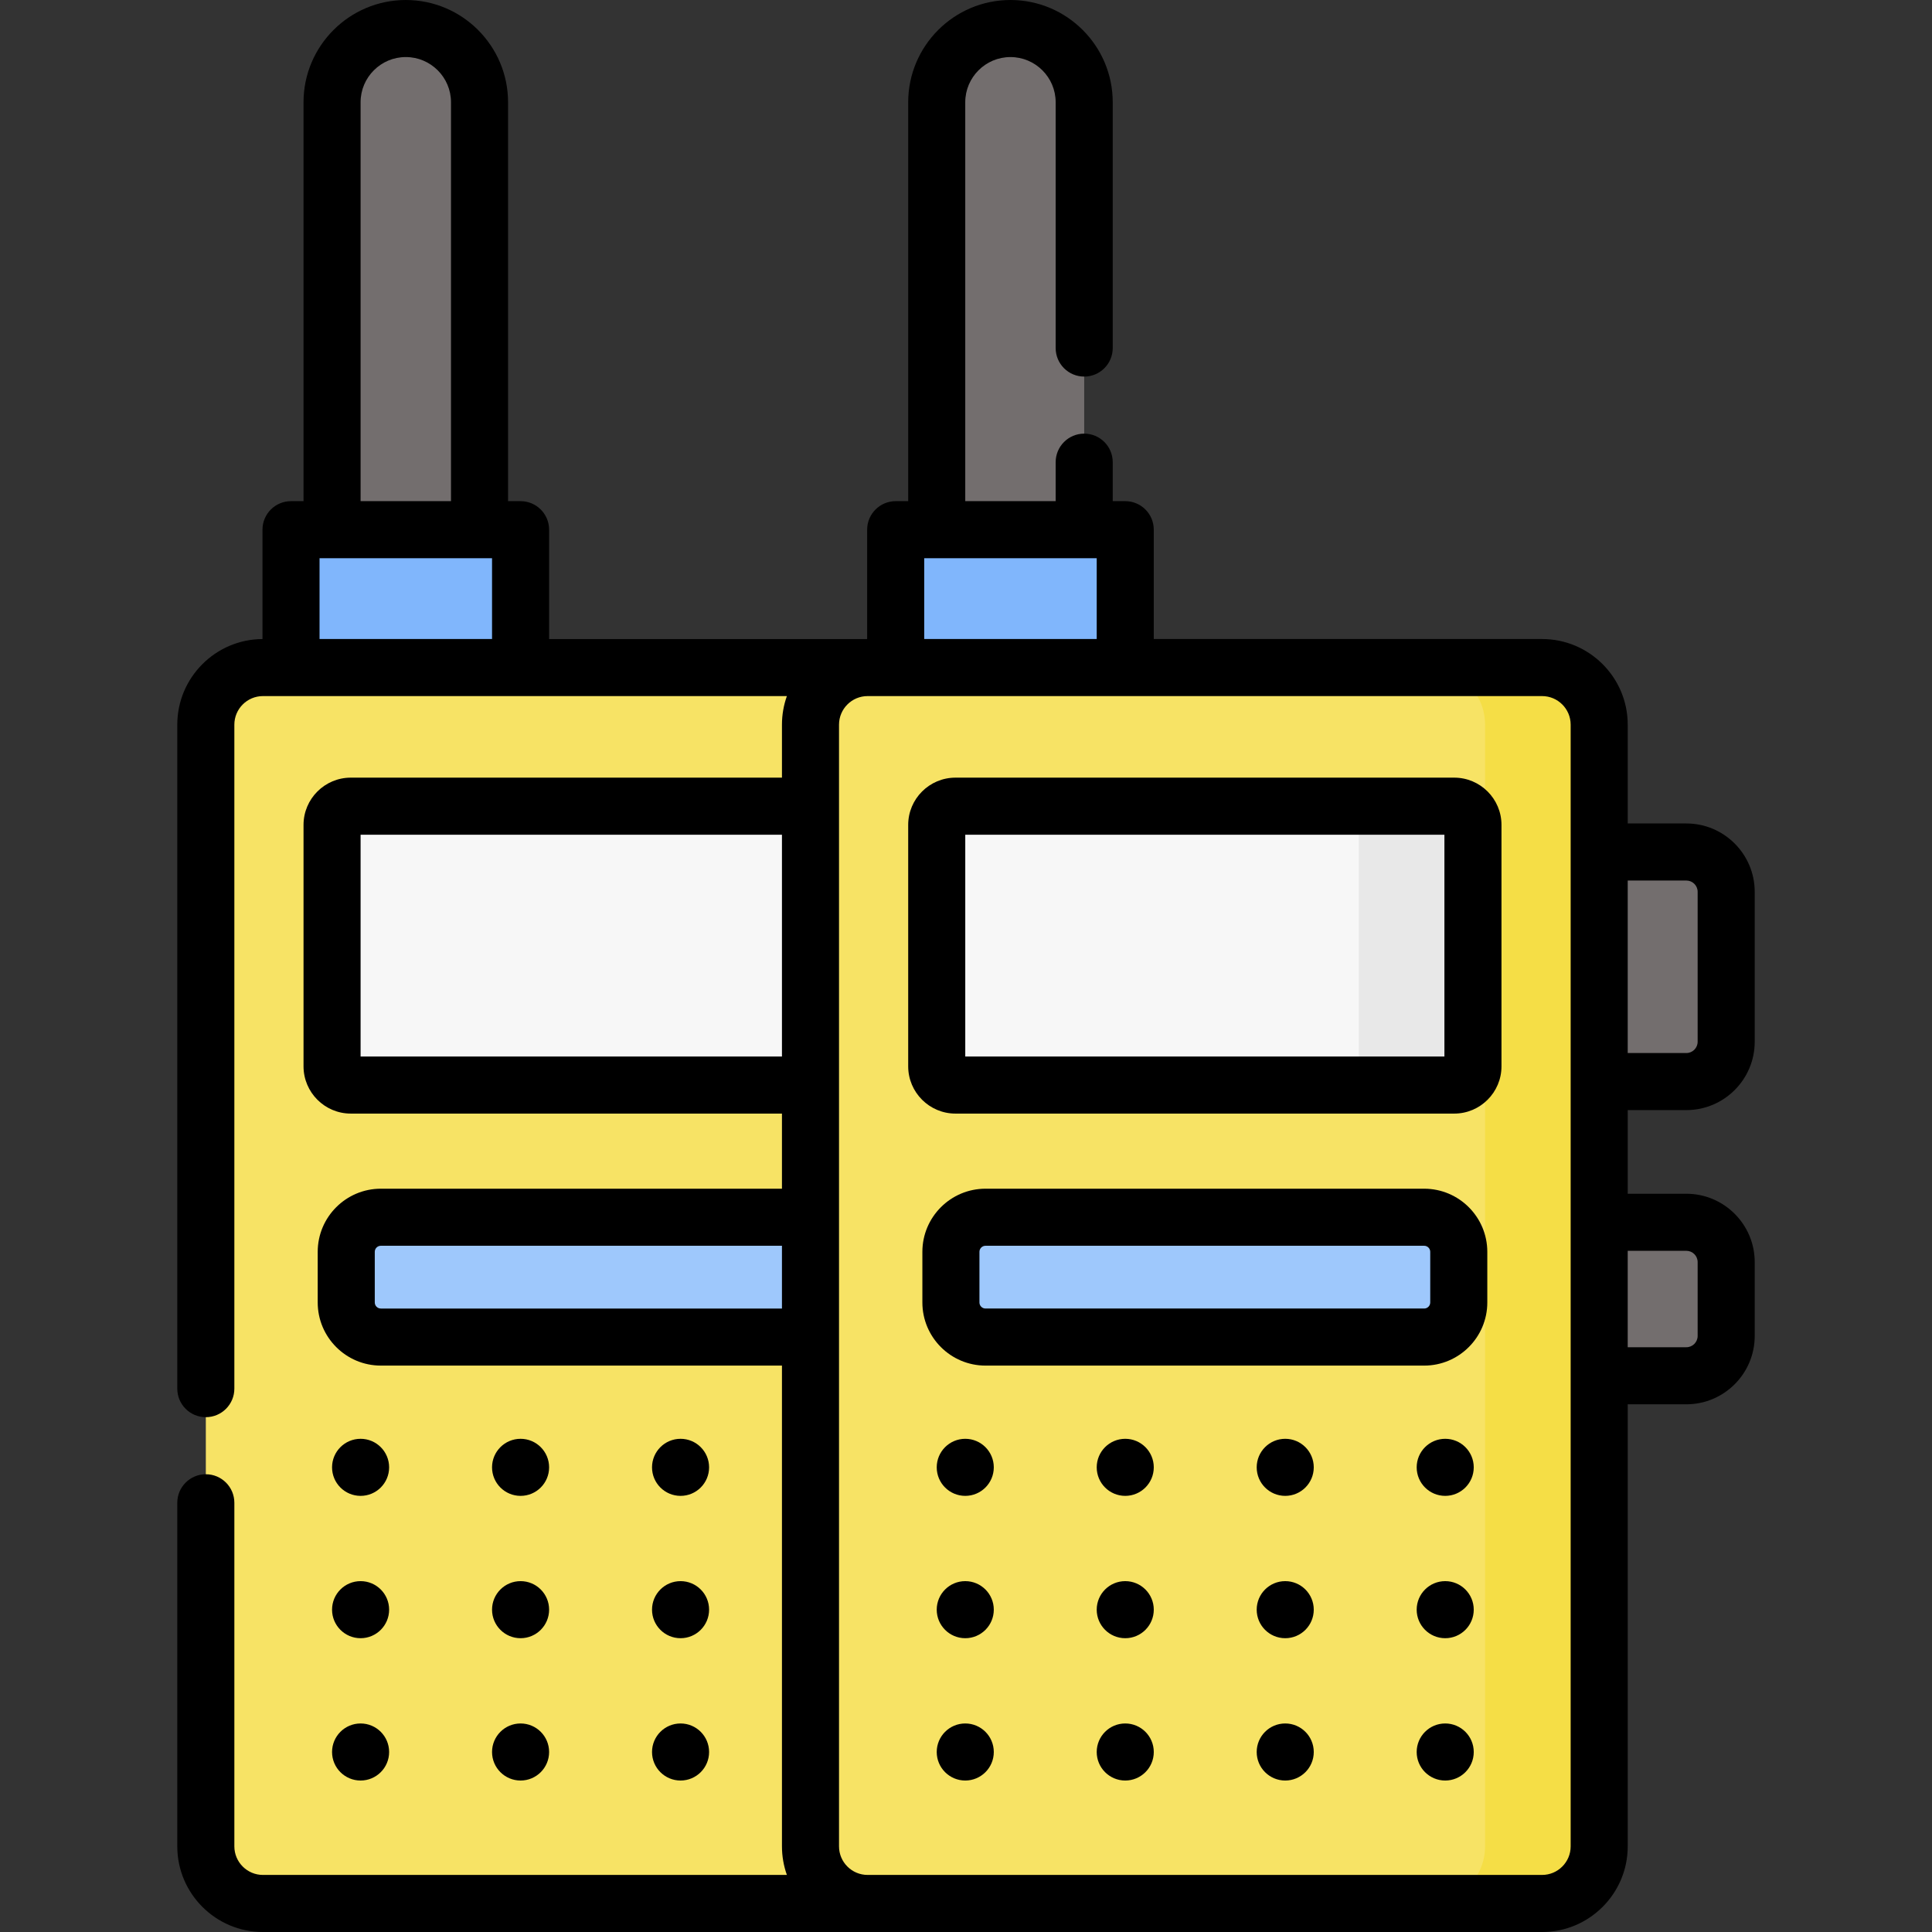 <svg id="Capa_1" enable-background="new 0 0 507.847 507.847" height="512" viewBox="0 0 507.847 507.847" width="512" xmlns="http://www.w3.org/2000/svg"><rect x="0" y="0" width="507.847" height="507.847" fill="#333333" stroke="none"/><g><g><path d="m126.049 175.474h-38.764v-148.592c0-10.704 8.678-19.382 19.382-19.382 10.704 0 19.382 8.677 19.382 19.382z" fill="#736e6e"/></g><g><path d="m76.495 139.232h60.344v36.242h-60.344z" fill="#80b6fc"/></g><g><path d="m246.409 500.347h-177.295c-8.291 0-15.012-6.721-15.012-15.012v-294.849c0-8.291 6.721-15.012 15.012-15.012h177.295c8.291 0 15.012 6.721 15.012 15.012v294.849c0 8.291-6.721 15.012-15.012 15.012z" fill="#f7e365"/></g><g><path d="m223.312 285.22h-131.102c-2.72 0-4.925-2.205-4.925-4.925v-63.457c0-2.72 2.205-4.925 4.925-4.925h131.102c2.72 0 4.925 2.205 4.925 4.925v63.457c0 2.72-2.205 4.925-4.925 4.925z" fill="#f7f7f7"/></g><g><path d="m215.413 351.461h-115.304c-5.024 0-9.096-4.073-9.096-9.096v-13.305c0-5.024 4.073-9.096 9.096-9.096h115.304c5.024 0 9.096 4.073 9.096 9.096v13.306c0 5.023-4.072 9.095-9.096 9.095z" fill="#9ec8fc"/></g><g><path d="m284.993 175.474h-38.764v-148.592c0-10.704 8.677-19.382 19.382-19.382 10.704 0 19.382 8.677 19.382 19.382z" fill="#736e6e"/></g><g><path d="m235.439 139.232h60.344v36.242h-60.344z" fill="#80b6fc"/></g><g><path d="m405.353 500.347h-177.295c-8.291 0-15.012-6.721-15.012-15.012v-294.849c0-8.291 6.721-15.012 15.012-15.012h177.295c8.291 0 15.012 6.721 15.012 15.012v294.849c0 8.291-6.721 15.012-15.012 15.012z" fill="#f7e365"/></g><g><path d="m405.353 175.474h-30c8.291 0 15.012 6.721 15.012 15.012v294.849c0 8.291-6.721 15.012-15.012 15.012h30c8.291 0 15.012-6.721 15.012-15.012v-294.849c0-8.291-6.721-15.012-15.012-15.012z" fill="#f5de46"/></g><g><path d="m382.256 285.22h-131.102c-2.72 0-4.925-2.205-4.925-4.925v-63.457c0-2.72 2.205-4.925 4.925-4.925h131.102c2.72 0 4.925 2.205 4.925 4.925v63.457c0 2.72-2.205 4.925-4.925 4.925z" fill="#f7f7f7"/></g><g><path d="m382.256 211.913h-30c2.72 0 4.925 2.205 4.925 4.925v63.457c0 2.72-2.205 4.925-4.925 4.925h30c2.72 0 4.925-2.205 4.925-4.925v-63.457c0-2.72-2.205-4.925-4.925-4.925z" fill="#e8e8e8"/></g><g><path d="m374.357 351.461h-115.304c-5.024 0-9.096-4.073-9.096-9.096v-13.305c0-5.024 4.073-9.096 9.096-9.096h115.304c5.024 0 9.096 4.073 9.096 9.096v13.306c0 5.023-4.072 9.095-9.096 9.095z" fill="#9ec8fc"/></g><g><path d="m443.28 223.957h-22.915v60.344h22.915c5.78 0 10.466-4.686 10.466-10.466v-39.412c-.001-5.78-4.686-10.466-10.466-10.466z" fill="#736e6e"/></g><g><path d="m424.445 361.633h18.835c5.78 0 10.466-4.686 10.466-10.466v-19.412c0-5.78-4.686-10.466-10.466-10.466h-18.835" fill="#736e6e"/></g><g><circle cx="94.785" cy="385.705" r="7.5"/><circle cx="94.785" cy="423.119" r="7.5"/><circle cx="94.785" cy="460.532" r="7.5"/><circle cx="136.839" cy="385.705" r="7.5"/><circle cx="136.839" cy="423.119" r="7.5"/><circle cx="136.839" cy="460.532" r="7.5"/><circle cx="178.892" cy="385.705" r="7.5"/><circle cx="178.892" cy="423.119" r="7.5"/><circle cx="178.892" cy="460.532" r="7.5"/><circle cx="253.729" cy="385.705" r="7.5"/><circle cx="253.729" cy="423.119" r="7.5"/><circle cx="253.729" cy="460.532" r="7.5"/><circle cx="295.783" cy="385.705" r="7.5"/><circle cx="295.783" cy="423.119" r="7.5"/><circle cx="295.783" cy="460.532" r="7.5"/><circle cx="337.836" cy="385.705" r="7.5"/><circle cx="337.836" cy="423.119" r="7.5"/><circle cx="337.836" cy="460.532" r="7.5"/><circle cx="379.89" cy="385.705" r="7.5"/><circle cx="379.89" cy="423.119" r="7.5"/><circle cx="379.89" cy="460.532" r="7.5"/><path d="m443.279 291.801c9.907 0 17.966-8.06 17.966-17.966v-39.412c0-9.906-8.06-17.966-17.966-17.966h-15.415v-25.971c0-12.413-10.099-22.512-22.512-22.512h-102.07v-28.742c0-4.142-3.358-7.5-7.5-7.5h-3.29v-10.246c0-4.142-3.358-7.5-7.5-7.5s-7.5 3.358-7.5 7.5v10.246h-23.764v-104.85c0-6.552 5.33-11.882 11.882-11.882s11.882 5.33 11.882 11.882v64.605c0 4.142 3.358 7.5 7.5 7.5s7.5-3.358 7.5-7.5v-64.605c.001-14.823-12.058-26.882-26.881-26.882s-26.882 12.059-26.882 26.882v104.851h-3.29c-4.142 0-7.5 3.358-7.5 7.5v28.745c-.729.004-83.6-.003-83.6-.003v-28.742c0-4.142-3.358-7.5-7.5-7.5h-3.29v-104.851c0-14.823-12.059-26.882-26.882-26.882s-26.882 12.059-26.882 26.882v104.851h-3.29c-4.142 0-7.5 3.358-7.5 7.5v28.745c-12.358.064-22.394 10.136-22.394 22.509v174.533c0 4.142 3.358 7.5 7.5 7.5s7.5-3.358 7.5-7.5v-174.534c0-4.142 3.37-7.512 7.512-7.512h137.726c-.835 2.351-1.294 4.878-1.294 7.512v13.926h-113.335c-6.852 0-12.425 5.574-12.425 12.425v63.457c0 6.851 5.574 12.425 12.425 12.425h113.335v19.743h-105.436c-9.151 0-16.596 7.445-16.596 16.596v13.306c0 9.151 7.445 16.596 16.596 16.596h105.437v126.374c0 2.634.459 5.161 1.294 7.512h-137.726c-4.142 0-7.512-3.37-7.512-7.512v-90.314c0-4.142-3.358-7.5-7.5-7.5s-7.5 3.358-7.5 7.5v90.315c0 12.413 10.099 22.512 22.512 22.512h336.239c12.413 0 22.512-10.099 22.512-22.512v-116.202h15.415c9.907 0 17.966-8.06 17.966-17.966v-19.412c0-9.906-8.06-17.966-17.966-17.966h-15.415v-21.989h15.414zm0-60.343c1.636 0 2.966 1.331 2.966 2.966v39.412c0 1.635-1.331 2.966-2.966 2.966h-15.415v-45.343h15.415zm-200.34-63.484v-21.242h45.344v21.242zm-158.944-21.242h45.344v21.242h-45.344zm10.79-119.85c0-6.552 5.33-11.882 11.882-11.882s11.882 5.33 11.882 11.882v104.851h-23.764zm0 250.838v-58.308h110.761v58.308zm5.324 66.241c-.88 0-1.596-.716-1.596-1.596v-13.305c0-.88.716-1.596 1.596-1.596h105.437v16.498h-105.437zm312.756 141.374c0 4.142-3.37 7.512-7.512 7.512h-177.295c-4.142 0-7.512-3.37-7.512-7.512v-294.849c0-4.142 3.37-7.512 7.512-7.512h177.295c4.142 0 7.512 3.37 7.512 7.512zm30.414-156.545c1.636 0 2.966 1.33 2.966 2.966v19.412c0 1.635-1.331 2.966-2.966 2.966h-15.415v-25.344z"/><path d="m382.256 204.413h-131.102c-6.852 0-12.425 5.574-12.425 12.425v63.457c0 6.852 5.574 12.425 12.425 12.425h131.102c6.851 0 12.425-5.574 12.425-12.425v-63.457c0-6.852-5.574-12.425-12.425-12.425zm-2.575 73.307h-125.952v-58.308h125.952z"/><path d="m374.357 312.463h-115.304c-9.151 0-16.596 7.445-16.596 16.596v13.306c0 9.151 7.445 16.596 16.596 16.596h115.304c9.151 0 16.596-7.445 16.596-16.596v-13.305c0-9.152-7.445-16.597-16.596-16.597zm1.596 29.902c0 .88-.716 1.596-1.596 1.596h-115.304c-.88 0-1.596-.716-1.596-1.596v-13.305c0-.88.716-1.596 1.596-1.596h115.304c.88 0 1.596.716 1.596 1.596z"/></g></g></svg>